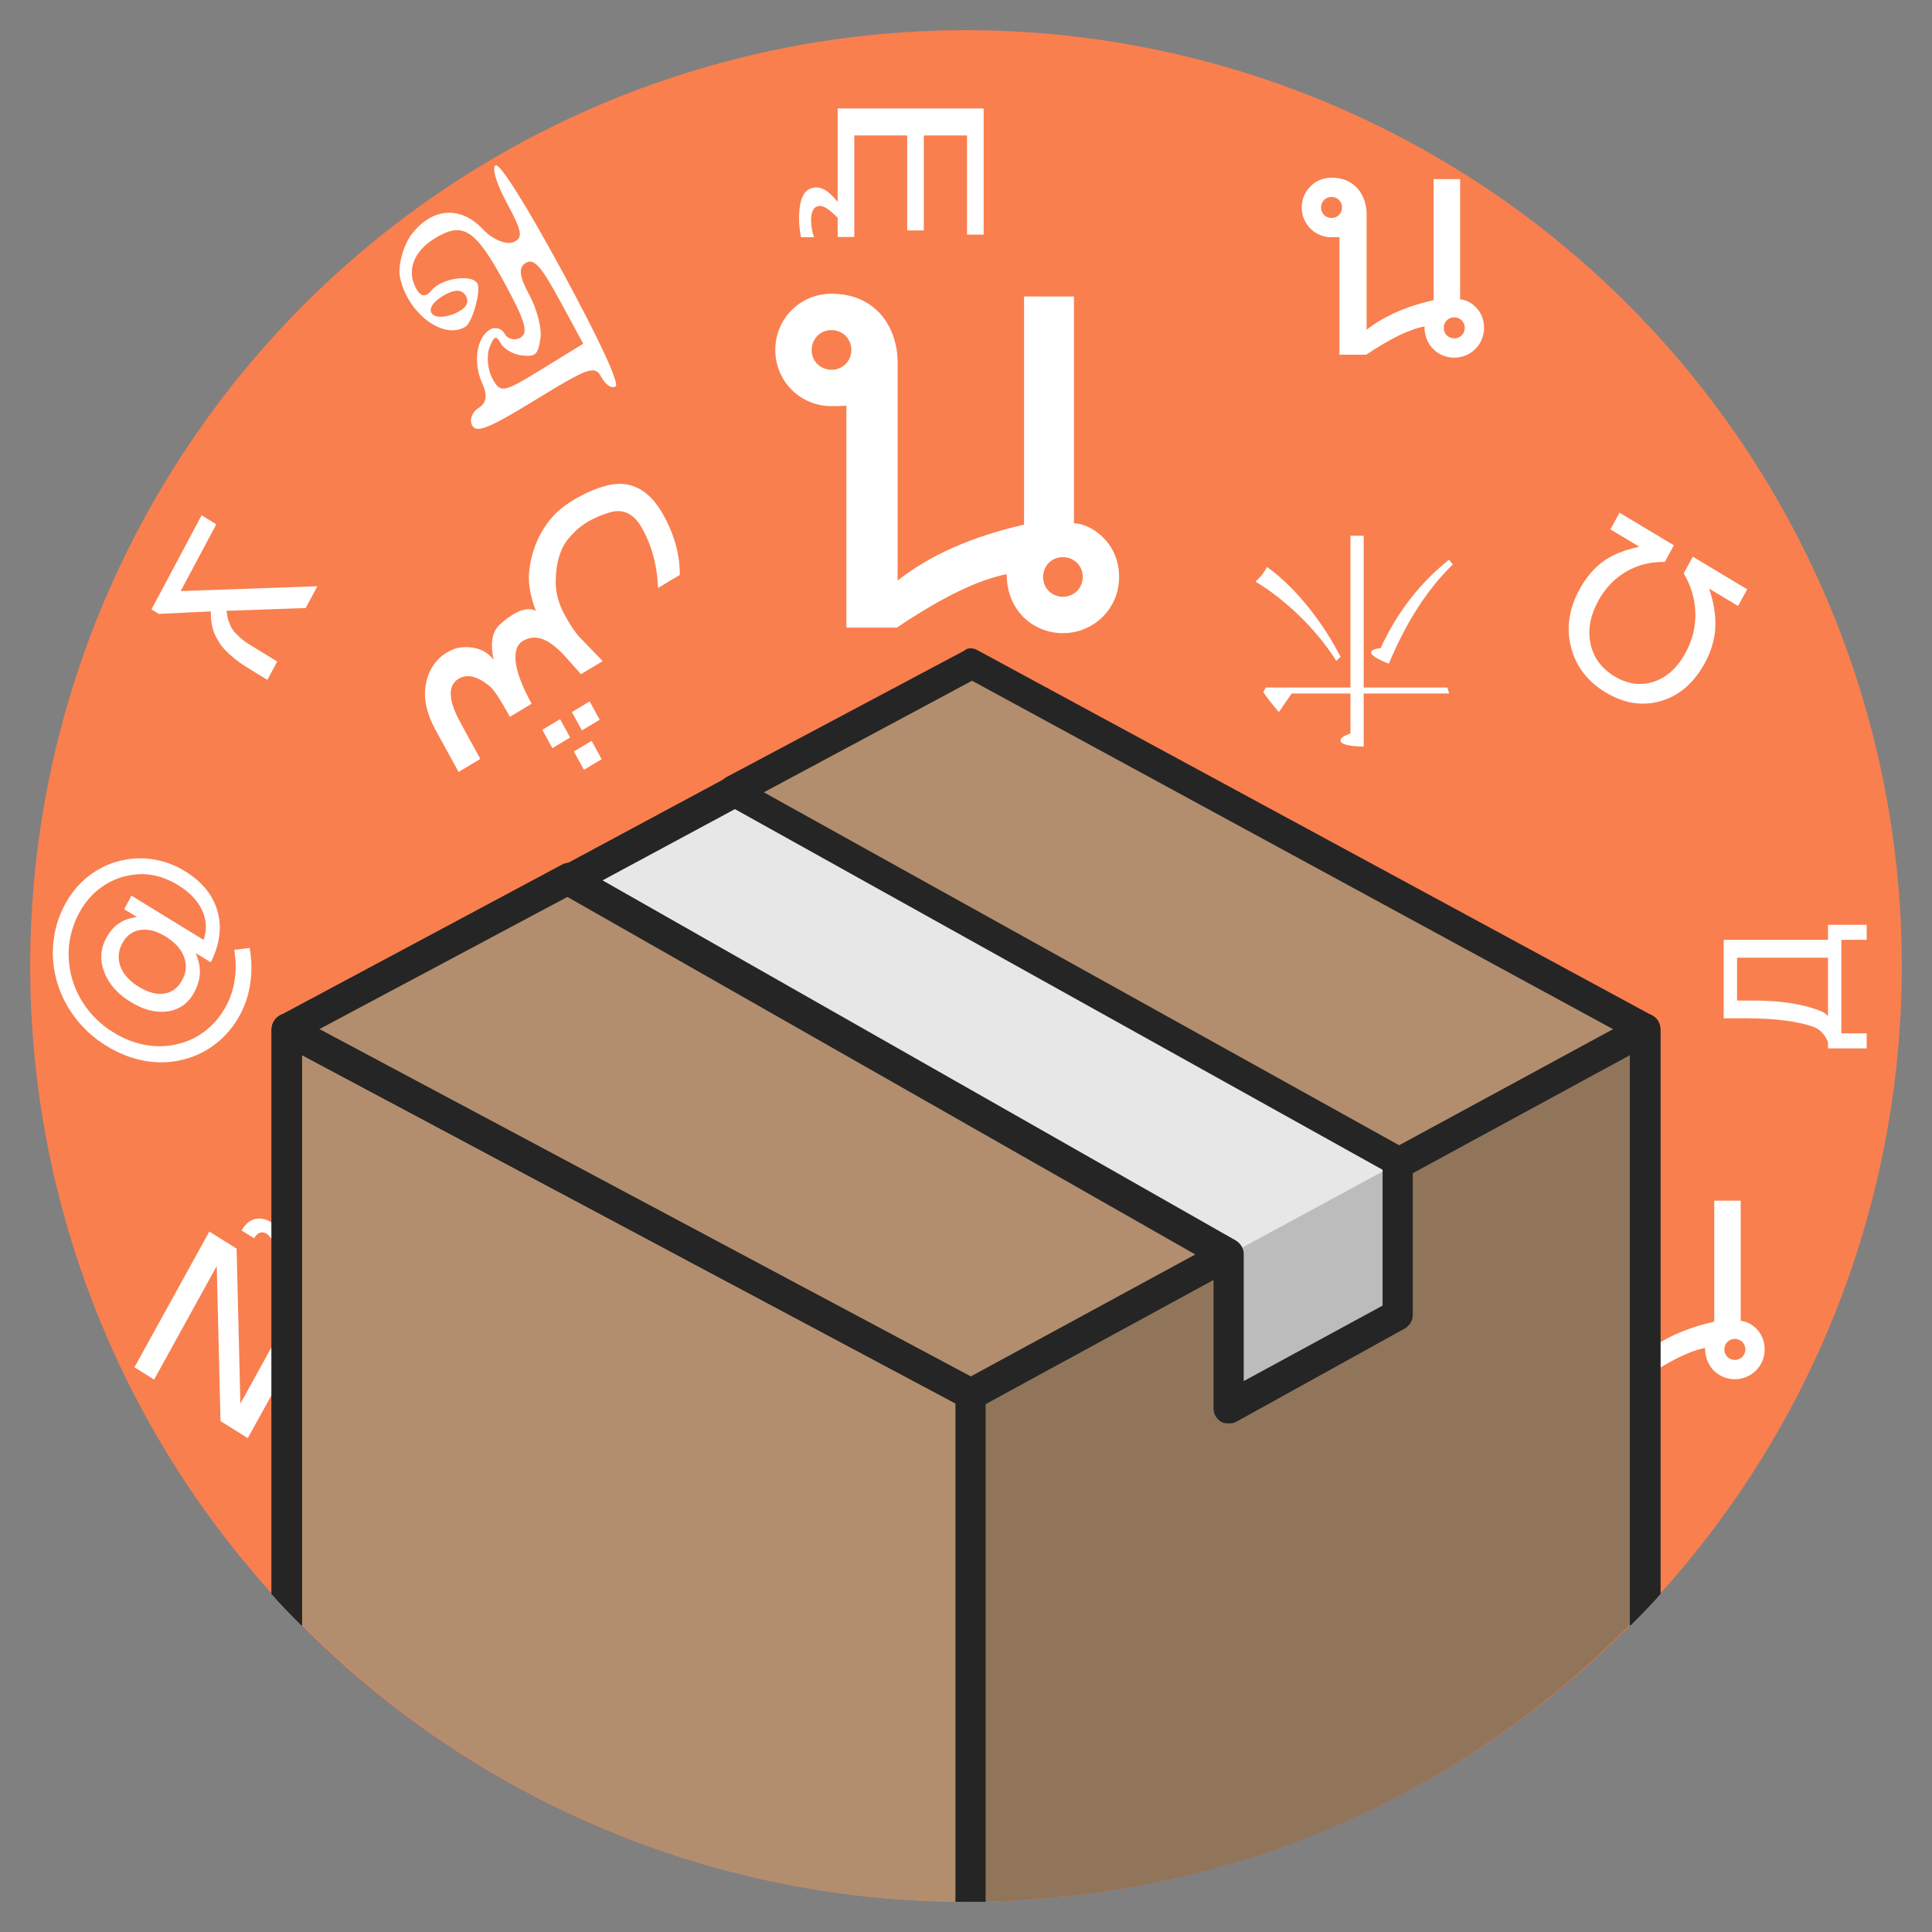 <?xml version="1.0" encoding="UTF-8" standalone="no"?>
<svg
   xmlns:dc="http://purl.org/dc/elements/1.1/"
   xmlns:cc="http://creativecommons.org/ns#"
   xmlns:rdf="http://www.w3.org/1999/02/22-rdf-syntax-ns#"
   xmlns:svg="http://www.w3.org/2000/svg"
   xmlns="http://www.w3.org/2000/svg"
   xmlns:sodipodi="http://sodipodi.sourceforge.net/DTD/sodipodi-0.dtd"
   xmlns:inkscape="http://www.inkscape.org/namespaces/inkscape"
   enable-background="new 0 0 128 128"
   id="Слой_1"
   version="1.1"
   viewBox="0 0 128 128"
   xml:space="preserve"
   inkscape:version="0.91 r13725"
   sodipodi:docname="install.svg"
   inkscape:export-filename="/home/adverick/Projects/Prj-UnitexGramlab/UnitexWebFlat/unitexgramlab-org/user/themes/unitexgramlab/images/b.png"
   inkscape:export-xdpi="135"
   inkscape:export-ydpi="135"><rect x="0" y="0" width="128" height="128" fill="#808080" stroke="none"/><defs
     id="defs57" /><sodipodi:namedview
     pagecolor="#ffffff"
     bordercolor="#666666"
     borderopacity="1"
     objecttolerance="10"
     gridtolerance="10"
     guidetolerance="10"
     inkscape:pageopacity="0"
     inkscape:pageshadow="2"
     inkscape:window-width="3200"
     inkscape:window-height="1730"
     id="namedview55"
     showgrid="false"
     inkscape:zoom="5.2149126"
     inkscape:cx="-71.02628"
     inkscape:cy="55.1294"
     inkscape:window-x="0"
     inkscape:window-y="0"
     inkscape:window-maximized="1"
     inkscape:current-layer="Слой_1" /><circle
     cx="64"
     cy="64"
     fill="#DCD9A0"
     r="62"
     id="circle3"
     style="fill:#f97f4f;fill-opacity:1" /><path
     style="opacity:0.937;fill:#ffffff;fill-opacity:1;stroke:none"
     id="path43-3-4"
     d="m 36.007,86.273 c -0.156,-0.733 0.162,-1.934 0.65,-2.707 1.338,-1.887 3.269,-2.125 4.805,-0.523 0.616,0.687 1.547,1.063 2.004,0.901 0.708,-0.257 0.652,-0.696 -0.36,-2.56 -0.675,-1.243 -1.048,-2.375 -0.775,-2.542 0.273,-0.167 1.949,2.473 4.432,7.044 2.483,4.571 3.795,7.435 3.523,7.602 -0.273,0.167 -0.671,-0.121 -0.937,-0.609 -0.434,-0.799 -0.8,-0.692 -4.345,1.483 -3.136,1.924 -3.935,2.238 -4.224,1.705 -0.193,-0.355 0,-0.889 0.411,-1.14 0.545,-0.335 0.625,-0.857 0.261,-1.64 -0.632,-1.387 -0.372,-3.027 0.492,-3.557 0.364,-0.223 0.805,-0.08 0.998,0.275 0.193,0.355 0.68,0.471 1.043,0.247 0.545,-0.335 0.32,-1.084 -1.078,-3.658 -1.928,-3.551 -2.747,-4.054 -4.61,-2.911 -1.409,0.865 -1.862,2.149 -1.236,3.303 0.313,0.577 0.637,0.615 1.04,0.131 0.604,-0.785 2.671,-1.107 3.032,-0.441 0.241,0.444 -0.308,2.556 -0.808,2.863 -1.454,0.893 -3.825,-0.907 -4.319,-3.267 z m 3.652,2.374 c 0.73,-0.33 0.952,-0.702 0.711,-1.146 -0.265,-0.488 -0.795,-0.459 -1.567,0.016 -1.409,0.865 -0.718,1.802 0.857,1.131 z m 5.758,3.686 2.727,-1.673 -1.567,-2.885 c -1.229,-2.264 -1.703,-2.801 -2.248,-2.467 -0.5,0.307 -0.417,0.907 0.234,2.105 0.506,0.932 0.86,2.253 0.738,2.92 -0.16,1.045 -0.317,1.201 -1.219,1.103 -0.578,-0.06 -1.209,-0.441 -1.402,-0.796 -0.313,-0.577 -0.45,-0.493 -0.754,0.285 -0.195,0.534 -0.127,1.439 0.186,2.016 0.554,1.021 0.715,0.982 3.305,-0.608 z"
     inkscape:connector-curvature="0" /><g
     transform="matrix(0.032,0.02,-0.016,0.029,-42.848,92.426)"
     style="font-style:normal;font-variant:normal;font-weight:bold;font-stretch:normal;font-size:265.845px;line-height:125%;font-family:'Times New Roman';-inkscape-font-specification:'Times New Roman';text-align:center;letter-spacing:0px;word-spacing:0px;writing-mode:lr-tb;text-anchor:middle;opacity:1;fill:#ffffff;fill-opacity:1;stroke:none;stroke-width:1px;stroke-linecap:butt;stroke-linejoin:miter;stroke-opacity:1"
     id="text4492-2-3"><path
       d="m 1179.056,-1186.659 56.492,0 137.492,259.406 0,-259.406 40.708,0 0,310.083 -56.492,0 -137.492,-259.406 0,259.406 -40.708,0 0,-310.083 z m 116.515,-45.069 -11.838,-6.854 q -5.192,-2.908 -8.515,-3.946 -3.115,-1.246 -5.608,-1.246 -7.477,0 -11.631,5.192 -4.154,5.192 -4.154,14.538 l 0,1.246 -25.961,0 q 0,-20.977 10.592,-33.231 10.8,-12.254 28.661,-12.254 7.477,0 13.708,1.662 6.438,1.661 16.408,7.269 l 11.838,6.231 q 4.777,2.7 8.308,3.946 3.531,1.246 6.646,1.246 6.646,0 10.8,-5.192 4.154,-5.4 4.154,-13.915 l 0,-1.246 25.961,0 q -0.415,20.769 -11.215,33.231 -10.592,12.254 -28.038,12.254 -7.061,0 -13.292,-1.661 -6.023,-1.661 -16.823,-7.269 z"
       style="font-style:normal;font-variant:normal;font-weight:500;font-stretch:normal;font-size:425.352px;font-family:'Unifont Upper';-inkscape-font-specification:'Unifont Upper Medium';fill:#ffffff;fill-opacity:1"
       id="path4251-7"
       inkscape:connector-curvature="0" /></g><g
     transform="matrix(0.035,0,0,0.035,77.261,122.235)"
     style="font-style:normal;font-variant:normal;font-weight:bold;font-stretch:normal;font-size:430.631px;line-height:125%;font-family:'Times New Roman';-inkscape-font-specification:'Times New Roman';text-align:center;letter-spacing:0px;word-spacing:0px;writing-mode:lr-tb;text-anchor:middle;opacity:1;fill:#ffffff;fill-opacity:1;stroke:none;stroke-width:1px;stroke-linecap:butt;stroke-linejoin:miter;stroke-opacity:1"
     id="text4492-2-5-9-7-1"><path
       d="m 844.192,-1185.87 c 10.509,0 19.912,8.02 19.912,19.912 0,10.509 -8.02,19.912 -19.912,19.912 -10.509,0 -19.912,-8.02 -19.912,-19.912 0,-10.509 8.02,-19.912 19.912,-19.912 z m 232.303,304.207 c 31.25,0 56.416,-24.89 56.416,-56.416 0,-35.675 -29.314,-53.651 -45.355,-53.928 l 0,-227.602 -50.056,0 0,228.984 c -52.268,11.892 -94.581,30.697 -126.937,56.14 l 0,-219.029 c 0,-34.016 -20.741,-68.861 -66.372,-68.861 -31.25,0 -56.416,24.89 -56.416,56.416 0,31.25 24.89,56.416 56.416,56.416 9.679,0 14.657,-0.277 14.934,-0.83 l 0,223.177 50.609,0 c 44.801,-30.144 81.583,-48.12 110.344,-53.651 0,37.058 27.102,59.182 56.416,59.182 z m 0,-76.328 c 10.509,0 19.912,8.02 19.912,19.912 0,10.509 -8.02,19.912 -19.912,19.912 -10.509,0 -19.912,-8.02 -19.912,-19.912 0,-10.509 8.02,-19.912 19.912,-19.912 z"
       style="font-style:normal;font-variant:normal;font-weight:500;font-stretch:normal;font-size:566.377px;font-family:'Unifont Upper';-inkscape-font-specification:'Unifont Upper Medium';fill:#ffffff;fill-opacity:1"
       id="path4239-9-1"
       inkscape:connector-curvature="0" /></g><g
     id="g5"><g
       id="g7"><g
         id="g9"><path
           d="M64,126c17.7,0,33.7-7.5,45-19.4V68.2L64.3,44l-15.8,8.4l-3.4,3.8l-7.4,1.9L19,68.2v38.4     C30.3,118.5,46.3,126,64,126z"
           id="path11"
           fill="#B28E6E" /></g><g
         id="g13"><polygon
           points="37.7,58.2 81.5,83.1 81.5,93.2 92.6,87.1 92.6,77 48.6,52.4    "
           id="polygon15"
           fill="#E8E7E7" /></g><g
         id="g17"><path
           d="M20,69.9l43.9,23.4c0.5,0.3,1.1,0.1,1.4-0.4c0.3-0.5,0.1-1.1-0.4-1.4L19.5,67.3c-0.3-0.2-0.7-0.2-1,0     c-0.3,0.2-0.5,0.5-0.5,0.9v37.4c0.6,0.7,1.3,1.4,2,2.1V69.9z"
           id="path19"
           fill="#252525" /><path
           d="M109,67.2c-0.6,0-1,0.4-1,1v39.5c0.7-0.7,1.4-1.4,2-2.1V68.2C110,67.6,109.6,67.2,109,67.2z"
           id="path21"
           fill="#252525" /></g><g
         id="g23"
         opacity="0.2"><path
           d="M109,106.6V68.2L64.3,92.4V126C81.9,125.9,97.8,118.5,109,106.6z"
           id="path25"
           fill="#0C0E0E" /></g><g
         id="g27"><polygon
           points="37.7,58.2 37.7,58.2 48.1,52.6    "
           id="polygon29"
           fill="#FFFFFF" /></g><g
         id="g31"><path
           d="M20,68.8l18.2-9.7c0.5-0.3,0.7-0.9,0.4-1.4c-0.3-0.5-0.9-0.7-1.4-0.4l-18.7,10c-0.3,0.2-0.5,0.5-0.5,0.9     v37.4c0.6,0.7,1.3,1.4,2,2.1V68.8z"
           id="path33"
           fill="#252525" /><path
           d="M109.5,67.3L64.8,43.1c-0.3-0.2-0.7-0.2-0.9,0l-15.8,8.4c-0.5,0.3-0.7,0.9-0.4,1.4     c0.3,0.5,0.9,0.7,1.4,0.4l15.3-8.2L108,68.8v38.9c0.7-0.7,1.4-1.4,2-2.1V68.2C110,67.8,109.8,67.5,109.5,67.3z"
           id="path35"
           fill="#252525" /></g><g
         id="g37"><path
           d="M93.1,76.1L49,51.6c-0.3-0.2-0.7-0.2-1,0l-10.8,5.8c-0.3,0.2-0.5,0.5-0.5,0.9s0.2,0.7,0.5,0.9l43.2,24.6     v9.5c0,0.4,0.2,0.7,0.5,0.9c0.2,0.1,0.3,0.1,0.5,0.1c0.2,0,0.3,0,0.5-0.1L93.1,88c0.3-0.2,0.5-0.5,0.5-0.9V77     C93.6,76.6,93.4,76.3,93.1,76.1z M91.6,86.5l-9.2,5v-8.4c0-0.4-0.2-0.7-0.5-0.9l-42.2-24l8.8-4.7l43.1,24V86.5z"
           id="path39"
           fill="#252525" /></g><g
         id="g41"><path
           d="M20,69.9l43.9,23.4c0.3,0.2,0.7,0.2,0.9,0l16.7-9.1c0.5-0.3,0.7-0.9,0.4-1.4c-0.3-0.5-0.9-0.7-1.4-0.4     l-16.2,8.8L19.5,67.3c-0.3-0.2-0.7-0.2-1,0c-0.3,0.2-0.5,0.5-0.5,0.9v37.4c0.6,0.7,1.3,1.4,2,2.1V69.9z"
           id="path43"
           fill="#252525" /><path
           d="M109.5,67.3c-0.3-0.2-0.7-0.2-1,0l-16.4,8.9c-0.5,0.3-0.7,0.9-0.4,1.4c0.3,0.5,0.9,0.7,1.4,0.4l14.9-8.1     v37.8c0.7-0.7,1.4-1.4,2-2.1V68.2C110,67.8,109.8,67.5,109.5,67.3z"
           id="path45"
           fill="#252525" /></g><g
         id="g47"><path
           d="M47.7,51.8l-10.4,5.6c-0.3,0.2-0.5,0.5-0.5,0.9c0,0.2,0,0.3,0.1,0.5c0.2,0.3,0.5,0.5,0.9,0.5     c0.2,0,0.3,0,0.5-0.1l10.4-5.6c0.3-0.2,0.5-0.5,0.5-0.9c0-0.2,0-0.3-0.1-0.5C48.8,51.7,48.2,51.5,47.7,51.8z"
           id="path49"
           fill="#252525" /></g><g
         id="g51"><path
           d="M64.3,91.4c-0.6,0-1,0.4-1,1V126c0.2,0,0.4,0,0.7,0c0.5,0,0.9,0,1.3,0V92.4     C65.3,91.9,64.9,91.4,64.3,91.4z"
           id="path53"
           fill="#252525" /></g></g></g><path
     style="opacity:1;fill:#ffffff;fill-opacity:1;stroke:none"
     id="path43-3-44"
     d="m 26.506,18.387 c -0.156,-0.733 0.162,-1.934 0.65,-2.707 1.338,-1.887 3.269,-2.125 4.805,-0.523 0.616,0.687 1.547,1.063 2.004,0.901 0.709,-0.257 0.652,-0.696 -0.36,-2.56 -0.675,-1.243 -1.047,-2.375 -0.775,-2.542 0.273,-0.167 1.949,2.473 4.432,7.044 2.483,4.572 3.795,7.435 3.523,7.602 -0.273,0.167 -0.671,-0.121 -0.937,-0.609 -0.434,-0.799 -0.8,-0.692 -4.345,1.483 -3.136,1.924 -3.935,2.238 -4.224,1.705 -0.193,-0.355 0,-0.889 0.411,-1.14 0.545,-0.335 0.625,-0.857 0.261,-1.64 -0.632,-1.387 -0.371,-3.027 0.492,-3.557 0.364,-0.223 0.805,-0.08 0.998,0.275 0.193,0.355 0.68,0.471 1.043,0.247 0.545,-0.335 0.32,-1.084 -1.078,-3.658 -1.928,-3.551 -2.747,-4.054 -4.61,-2.911 -1.409,0.865 -1.862,2.149 -1.236,3.303 0.313,0.577 0.637,0.615 1.04,0.131 0.604,-0.785 2.671,-1.107 3.032,-0.441 0.241,0.444 -0.308,2.556 -0.808,2.863 -1.454,0.893 -3.825,-0.907 -4.319,-3.267 z m 3.652,2.374 c 0.73,-0.33 0.952,-0.702 0.711,-1.146 -0.265,-0.488 -0.795,-0.459 -1.567,0.015 -1.409,0.865 -0.718,1.802 0.857,1.131 z m 5.758,3.686 2.727,-1.673 -1.567,-2.885 c -1.229,-2.264 -1.703,-2.801 -2.248,-2.467 -0.5,0.307 -0.416,0.907 0.234,2.105 0.506,0.932 0.86,2.253 0.738,2.92 -0.16,1.045 -0.317,1.201 -1.219,1.103 -0.578,-0.06 -1.209,-0.441 -1.402,-0.796 -0.313,-0.577 -0.45,-0.493 -0.754,0.285 -0.195,0.534 -0.127,1.439 0.186,2.016 0.554,1.021 0.715,0.982 3.305,-0.608 z"
     inkscape:connector-curvature="0" /><g
     transform="matrix(-0.034,0,0,-0.037,120.671,66.083)"
     style="font-style:normal;font-variant:normal;font-weight:bold;font-stretch:normal;font-size:268.812px;line-height:125%;font-family:'Times New Roman';-inkscape-font-specification:'Times New Roman';text-align:center;letter-spacing:0px;word-spacing:0px;writing-mode:lr-tb;text-anchor:middle;opacity:1;fill:#ffffff;fill-opacity:1;stroke:none;stroke-width:1px;stroke-linecap:butt;stroke-linejoin:miter;stroke-opacity:1"
     id="text4492-2-5-8"><path
       d="m 891.839,554.944 -162.967,0 -3.57,-10.71 166.537,0 0,-95.134 q 45.152,0.84 45.152,11.341 0,5.88 -19.321,12.391 l 0,71.403 114.455,0 24.991,-33.181 q 17.431,18.271 30.451,35.702 l -4.83,8.19 -165.067,0 0,271.752 -25.831,0 0,-271.752 z m -166.327,228.91 -7.35,-8.61 q 73.503,-65.103 124.746,-177.668 34.442,12.601 34.442,20.161 0,5.88 -18.481,7.77 -47.882,95.764 -133.356,158.347 z m 354.706,-13.021 q -44.522,-29.611 -85.054,-77.283 -33.181,-38.852 -58.173,-83.584 l 8.19,-7.35 q 30.031,43.682 74.763,83.164 39.902,35.072 82.744,58.803 -13.861,10.92 -22.471,26.251 z"
       style="font-style:normal;font-variant:normal;font-weight:normal;font-stretch:normal;font-size:430.099px;font-family:sans-serif;-inkscape-font-specification:sans-serif;fill:#ffffff;fill-opacity:1"
       id="path4245"
       inkscape:connector-curvature="0" /></g><g
     transform="matrix(-0.016,0.03,-0.031,-0.019,50.994,-12.171)"
     style="font-style:normal;font-variant:normal;font-weight:bold;font-stretch:normal;font-size:282.617px;line-height:125%;font-family:'Times New Roman';-inkscape-font-specification:'Times New Roman';text-align:center;letter-spacing:0px;word-spacing:0px;writing-mode:lr-tb;text-anchor:middle;opacity:1;fill:#ffffff;fill-opacity:1;stroke:none;stroke-width:1px;stroke-linecap:butt;stroke-linejoin:miter;stroke-opacity:1"
     id="text4492-2-5-3-4"><path
       d="m 1890.386,283.142 -147.491,-215.937 48.133,0 85.448,125.19 q 0.883,-0.662 2.429,-1.766 5.299,-3.753 8.169,-6.182 2.87,-2.429 7.728,-8.169 4.857,-5.741 7.507,-11.702 2.65,-6.182 4.637,-16.118 2.208,-9.936 2.208,-22.079 l 0,-59.173 40.626,0 0,40.847 q 0,16.339 -1.987,30.249 -1.987,13.689 -4.857,23.404 -2.87,9.715 -7.949,18.326 -5.078,8.39 -9.273,13.468 -4.195,5.078 -11.04,10.377 -6.624,5.078 -10.598,7.507 -3.974,2.208 -10.598,5.741 l 57.186,81.694 0,15.676 -207.768,0 0,-31.353 147.491,0 z"
       style="font-style:normal;font-variant:normal;font-weight:500;font-stretch:normal;font-size:452.187px;font-family:'Unifont Upper';-inkscape-font-specification:'Unifont Upper Medium';fill:#ffffff;fill-opacity:1"
       id="path4248"
       inkscape:connector-curvature="0" /></g><g
     transform="matrix(0,0.041,-0.03,0,53.078,-55.251)"
     style="font-style:normal;font-variant:normal;font-weight:bold;font-stretch:normal;font-size:276.401px;line-height:125%;font-family:'Times New Roman';-inkscape-font-specification:'Times New Roman';text-align:center;letter-spacing:0px;word-spacing:0px;writing-mode:lr-tb;text-anchor:middle;opacity:1;fill:#ffffff;fill-opacity:1;stroke:none;stroke-width:1px;stroke-linecap:butt;stroke-linejoin:miter;stroke-opacity:1"
     id="text4492-2-5-3-4-6-1"><path
       d="m 1522.833,-403.06 203.846,0 0,36.71 -160.226,0 0,95.445 153.532,0 0,36.71 -153.532,0 0,116.823 164.113,0 0,36.71 -207.733,0 0,-322.397 z m 150.941,322.397 25.697,0 q -9.717,13.172 -14.468,22.674 -4.535,9.501 -4.535,16.195 0,9.933 5.83,14.9 6.046,4.967 17.707,4.967 6.91,0 13.604,-1.728 6.694,-1.512 13.388,-4.751 l 0,28.72 q -8.206,2.159 -15.548,3.239 -7.342,1.08 -13.82,1.08 -26.345,0 -38.869,-9.501 -12.309,-9.285 -12.309,-29.368 0,-10.365 5.614,-21.81 5.83,-11.229 17.707,-24.617 z"
       style="font-style:normal;font-variant:normal;font-weight:500;font-stretch:normal;font-size:442.243px;font-family:'Unifont Upper';-inkscape-font-specification:'Unifont Upper Medium';fill:#ffffff;fill-opacity:1"
       id="path4254-4"
       inkscape:connector-curvature="0" /></g><g
     transform="matrix(-0.03,0.018,-0.017,-0.031,92.064,33.884)"
     style="font-style:normal;font-variant:normal;font-weight:bold;font-stretch:normal;font-size:334.269px;line-height:125%;font-family:'Times New Roman';-inkscape-font-specification:'Times New Roman';text-align:center;letter-spacing:0px;word-spacing:0px;writing-mode:lr-tb;text-anchor:middle;opacity:1;fill:#ffffff;fill-opacity:1;stroke:none;stroke-width:1px;stroke-linecap:butt;stroke-linejoin:miter;stroke-opacity:1"
     id="text4492-2-5-3-0"><path
       d="m 1509.185,663.729 q -6.268,46.745 -28.204,74.688 -34.733,44.395 -85.134,60.586 -20.892,6.79 -52.23,6.79 -33.427,-0.261 -61.892,-7.573 -71.816,-18.541 -71.816,-104.198 0,-64.242 27.421,-111.249 l 48.051,0 q -28.204,53.796 -27.943,111.249 0.261,46.745 38.65,56.669 24.809,6.268 45.962,6.268 25.593,0 50.401,-9.662 31.599,-12.535 56.147,-53.796 16.713,-28.204 16.452,-65.287 -0.261,-32.643 -4.439,-48.573 l -16.713,-61.109 48.051,0 9.401,40.739 q 4.178,19.325 11.491,34.994 15.408,33.688 45.44,33.688 21.414,0 32.905,-31.86 9.662,-26.898 9.662,-77.561 l 48.051,0 q 0,53.535 4.962,66.593 16.713,44.134 45.44,44.134 37.083,0 37.083,-73.121 l 0,-76.777 48.051,0 0,89.312 q 0,51.968 -24.026,81.478 -19.586,24.026 -46.223,30.293 -9.662,2.35 -18.019,2.35 -19.064,0 -31.599,-6.529 -36.038,-18.28 -40.478,-50.401 -12.796,41.522 -37.605,49.357 -13.057,3.917 -31.338,4.701 -34.471,1.567 -45.962,-16.191 z m 25.854,-301.887 39.172,0 0,39.172 -39.172,0 0,-39.172 z m 32.643,65.287 39.172,0 0,39.172 -39.172,0 0,-39.172 z m -65.287,0 39.172,0 0,39.172 -39.172,0 0,-39.172 z"
       style="font-style:normal;font-variant:normal;font-weight:500;font-stretch:normal;font-size:534.83px;font-family:'Unifont Upper';-inkscape-font-specification:'Unifont Upper Medium';fill:#ffffff;fill-opacity:1"
       id="path4257"
       inkscape:connector-curvature="0" /></g><g
     transform="matrix(0.035,0,0,0.035,58.671,54.554)"
     style="font-style:normal;font-variant:normal;font-weight:bold;font-stretch:normal;font-size:430.631px;line-height:125%;font-family:'Times New Roman';-inkscape-font-specification:'Times New Roman';text-align:center;letter-spacing:0px;word-spacing:0px;writing-mode:lr-tb;text-anchor:middle;opacity:1;fill:#ffffff;fill-opacity:1;stroke:none;stroke-width:1px;stroke-linecap:butt;stroke-linejoin:miter;stroke-opacity:1"
     id="text4492-2-5-9-76"><path
       d="m 844.192,-1185.87 c 10.509,0 19.912,8.02 19.912,19.912 0,10.509 -8.02,19.912 -19.912,19.912 -10.509,0 -19.912,-8.02 -19.912,-19.912 0,-10.509 8.02,-19.912 19.912,-19.912 z m 232.303,304.207 c 31.25,0 56.416,-24.89 56.416,-56.416 0,-35.675 -29.314,-53.651 -45.355,-53.928 l 0,-227.602 -50.056,0 0,228.984 c -52.268,11.892 -94.581,30.697 -126.937,56.14 l 0,-219.029 c 0,-34.016 -20.741,-68.861 -66.372,-68.861 -31.25,0 -56.416,24.89 -56.416,56.416 0,31.25 24.89,56.416 56.416,56.416 9.679,0 14.657,-0.277 14.934,-0.83 l 0,223.177 50.609,0 c 44.801,-30.144 81.583,-48.12 110.344,-53.651 0,37.058 27.102,59.182 56.416,59.182 z m 0,-76.328 c 10.509,0 19.912,8.02 19.912,19.912 0,10.509 -8.02,19.912 -19.912,19.912 -10.509,0 -19.912,-8.02 -19.912,-19.912 0,-10.509 8.02,-19.912 19.912,-19.912 z"
       style="font-style:normal;font-variant:normal;font-weight:500;font-stretch:normal;font-size:566.377px;font-family:'Unifont Upper';-inkscape-font-specification:'Unifont Upper Medium';fill:#ffffff;fill-opacity:1"
       id="path4239-4"
       inkscape:connector-curvature="0" /></g><g
     transform="matrix(-0.03,-0.018,0.017,-0.031,113.759,63.982)"
     style="font-style:normal;font-variant:normal;font-weight:bold;font-stretch:normal;font-size:256.139px;line-height:125%;font-family:'Times New Roman';-inkscape-font-specification:'Times New Roman';text-align:center;letter-spacing:0px;word-spacing:0px;writing-mode:lr-tb;text-anchor:middle;opacity:1;fill:#ffffff;fill-opacity:1;stroke:none;stroke-width:1px;stroke-linecap:butt;stroke-linejoin:miter;stroke-opacity:1"
     id="text4492-2-5-3-6-8-7-5"><path
       d="m 574.884,598.786 0,35.619 -120.065,0 0,-35.619 q 35.419,-19.411 55.23,-52.628 19.811,-33.218 19.811,-73.64 0,-48.026 -26.414,-77.042 -26.414,-29.016 -69.638,-29.016 -43.223,0 -69.838,29.216 -26.414,29.016 -26.414,76.842 0,40.422 19.811,73.64 20.011,33.218 55.63,52.628 l 0,35.619 -120.065,0 0,-35.619 63.835,0 q -31.617,-27.815 -46.225,-57.631 -14.408,-29.816 -14.408,-66.636 0,-63.634 38.421,-103.056 38.221,-39.421 99.254,-39.421 60.633,0 99.254,39.421 38.421,39.221 38.421,101.055 0,38.821 -14.208,68.437 -14.208,29.616 -46.425,57.831 l 64.035,0 z"
       style="font-style:normal;font-variant:normal;font-weight:500;font-stretch:normal;font-size:409.822px;font-family:'Unifont Upper';-inkscape-font-specification:'Unifont Upper Medium';fill:#ffffff;fill-opacity:1"
       id="path4242-6-1-2-2"
       inkscape:connector-curvature="0" /></g><g
     transform="matrix(0.016,-0.03,0.031,0.019,26.789,88.481)"
     style="font-style:normal;font-variant:normal;font-weight:bold;font-stretch:normal;font-size:268.226px;line-height:125%;font-family:'Times New Roman';-inkscape-font-specification:'Times New Roman';text-align:center;letter-spacing:0px;word-spacing:0px;writing-mode:lr-tb;text-anchor:middle;opacity:1;fill:#ffffff;fill-opacity:1;stroke:none;stroke-width:1px;stroke-linecap:butt;stroke-linejoin:miter;stroke-opacity:1"
     id="text4492-2-5-3-04"><path
       d="m 309.493,-727.307 q 0,29.966 14.878,47.149 14.878,16.974 40.863,16.974 25.775,0 40.443,-17.183 14.878,-17.183 14.878,-46.94 0,-29.337 -15.088,-46.52 -15.088,-17.393 -40.653,-17.393 -25.356,0 -40.443,17.183 -14.878,17.183 -14.878,46.73 z m 114.206,62.656 q -12.573,16.135 -28.918,23.889 -16.135,7.544 -37.719,7.544 -36.043,0 -58.674,-25.984 -22.422,-26.194 -22.422,-68.104 0,-41.91 22.632,-68.104 22.632,-26.194 58.465,-26.194 21.584,0 37.929,7.963 16.345,7.753 28.709,23.679 l 0,-27.451 29.966,0 0,154.23 q 30.595,-4.61 47.778,-27.87 17.393,-23.47 17.393,-60.56 0,-22.422 -6.706,-42.12 -6.496,-19.698 -19.907,-36.462 -21.793,-27.451 -53.226,-41.91 -31.223,-14.669 -68.104,-14.669 -25.775,0 -49.454,6.915 -23.679,6.706 -43.796,20.117 -32.9,21.374 -51.55,56.16 -18.441,34.576 -18.441,75.019 0,33.319 11.944,62.446 12.154,29.128 34.995,51.34 22.003,21.793 50.921,33.109 28.918,11.525 61.818,11.525 27.032,0 53.017,-9.22 26.194,-9.011 47.987,-25.984 l 18.86,23.26 q -26.194,20.326 -57.208,31.014 -30.804,10.897 -62.656,10.897 -38.767,0 -73.133,-13.83 -34.366,-13.621 -61.189,-39.815 -26.823,-26.194 -40.863,-60.56 -14.04,-34.576 -14.04,-74.181 0,-38.138 14.249,-72.714 14.25,-34.576 40.653,-60.77 27.032,-26.613 62.446,-40.653 35.414,-14.249 75.019,-14.249 44.425,0 82.354,18.231 38.138,18.231 63.913,51.759 15.716,20.536 23.889,44.634 8.382,24.098 8.382,49.873 0,55.112 -33.319,86.964 -33.319,31.852 -91.993,33.109 l 0,-32.271 z"
       style="font-style:normal;font-variant:normal;font-weight:500;font-stretch:normal;font-size:429.162px;font-family:'Unifont Upper';-inkscape-font-specification:'Unifont Upper Medium';fill:#ffffff;fill-opacity:1"
       id="path4227-5-7"
       inkscape:connector-curvature="0" /></g><g
     transform="matrix(0,-0.037,0.033,0,129.066,72.002)"
     style="font-style:normal;font-variant:normal;font-weight:bold;font-stretch:normal;font-size:202.553px;line-height:125%;font-family:'Times New Roman';-inkscape-font-specification:'Times New Roman';text-align:center;letter-spacing:0px;word-spacing:0px;writing-mode:lr-tb;text-anchor:middle;opacity:1;fill:#ffffff;fill-opacity:1;stroke:none;stroke-width:1px;stroke-linecap:butt;stroke-linejoin:miter;stroke-opacity:1"
     id="text4492-2-5-5-3-8-3"><path
       d="m 126.703,-241.142 104.442,0 0,-182.456 -76.749,0 0,33.548 q 0,78.964 -17.723,131.343 -3.64,10.761 -9.969,17.565 z m -46.682,0 q 21.205,-9.969 27.218,-28.959 15.35,-48.739 15.35,-135.774 l 0,-44.625 140.521,0 0,209.358 26.902,0 0,77.698 -26.902,0 0,-50.797 -167.423,0 0,50.797 -26.902,0 0,-77.698 11.235,0 z"
       style="font-style:normal;font-variant:normal;font-weight:500;font-stretch:normal;font-size:324.085px;font-family:'Unifont Upper';-inkscape-font-specification:'Unifont Upper Medium';fill:#ffffff;fill-opacity:1"
       id="path4230-6-4-6"
       inkscape:connector-curvature="0" /></g><g
     transform="matrix(0.066,0,0,0.066,-0.628,100.138)"
     style="font-style:normal;font-variant:normal;font-weight:bold;font-stretch:normal;font-size:430.631px;line-height:125%;font-family:'Times New Roman';-inkscape-font-specification:'Times New Roman';text-align:center;letter-spacing:0px;word-spacing:0px;writing-mode:lr-tb;text-anchor:middle;opacity:1;fill:#ffffff;fill-opacity:1;stroke:none;stroke-width:1px;stroke-linecap:butt;stroke-linejoin:miter;stroke-opacity:1"
     id="text4492-2-5-9-7-1-1"><path
       d="m 844.192,-1185.87 c 10.509,0 19.912,8.02 19.912,19.912 0,10.509 -8.02,19.912 -19.912,19.912 -10.509,0 -19.912,-8.02 -19.912,-19.912 0,-10.509 8.02,-19.912 19.912,-19.912 z m 232.303,304.207 c 31.25,0 56.416,-24.89 56.416,-56.416 0,-35.675 -29.314,-53.651 -45.355,-53.928 l 0,-227.602 -50.056,0 0,228.984 c -52.268,11.892 -94.581,30.697 -126.937,56.14 l 0,-219.029 c 0,-34.016 -20.741,-68.861 -66.372,-68.861 -31.25,0 -56.416,24.89 -56.416,56.416 0,31.25 24.89,56.416 56.416,56.416 9.679,0 14.657,-0.277 14.934,-0.83 l 0,223.177 50.609,0 c 44.801,-30.144 81.583,-48.12 110.344,-53.651 0,37.058 27.102,59.182 56.416,59.182 z m 0,-76.328 c 10.509,0 19.912,8.02 19.912,19.912 0,10.509 -8.02,19.912 -19.912,19.912 -10.509,0 -19.912,-8.02 -19.912,-19.912 0,-10.509 8.02,-19.912 19.912,-19.912 z"
       style="font-style:normal;font-variant:normal;font-weight:500;font-stretch:normal;font-size:566.377px;font-family:'Unifont Upper';-inkscape-font-specification:'Unifont Upper Medium';fill:#ffffff;fill-opacity:1"
       id="path4239-9-1-8"
       inkscape:connector-curvature="0" /></g></svg>